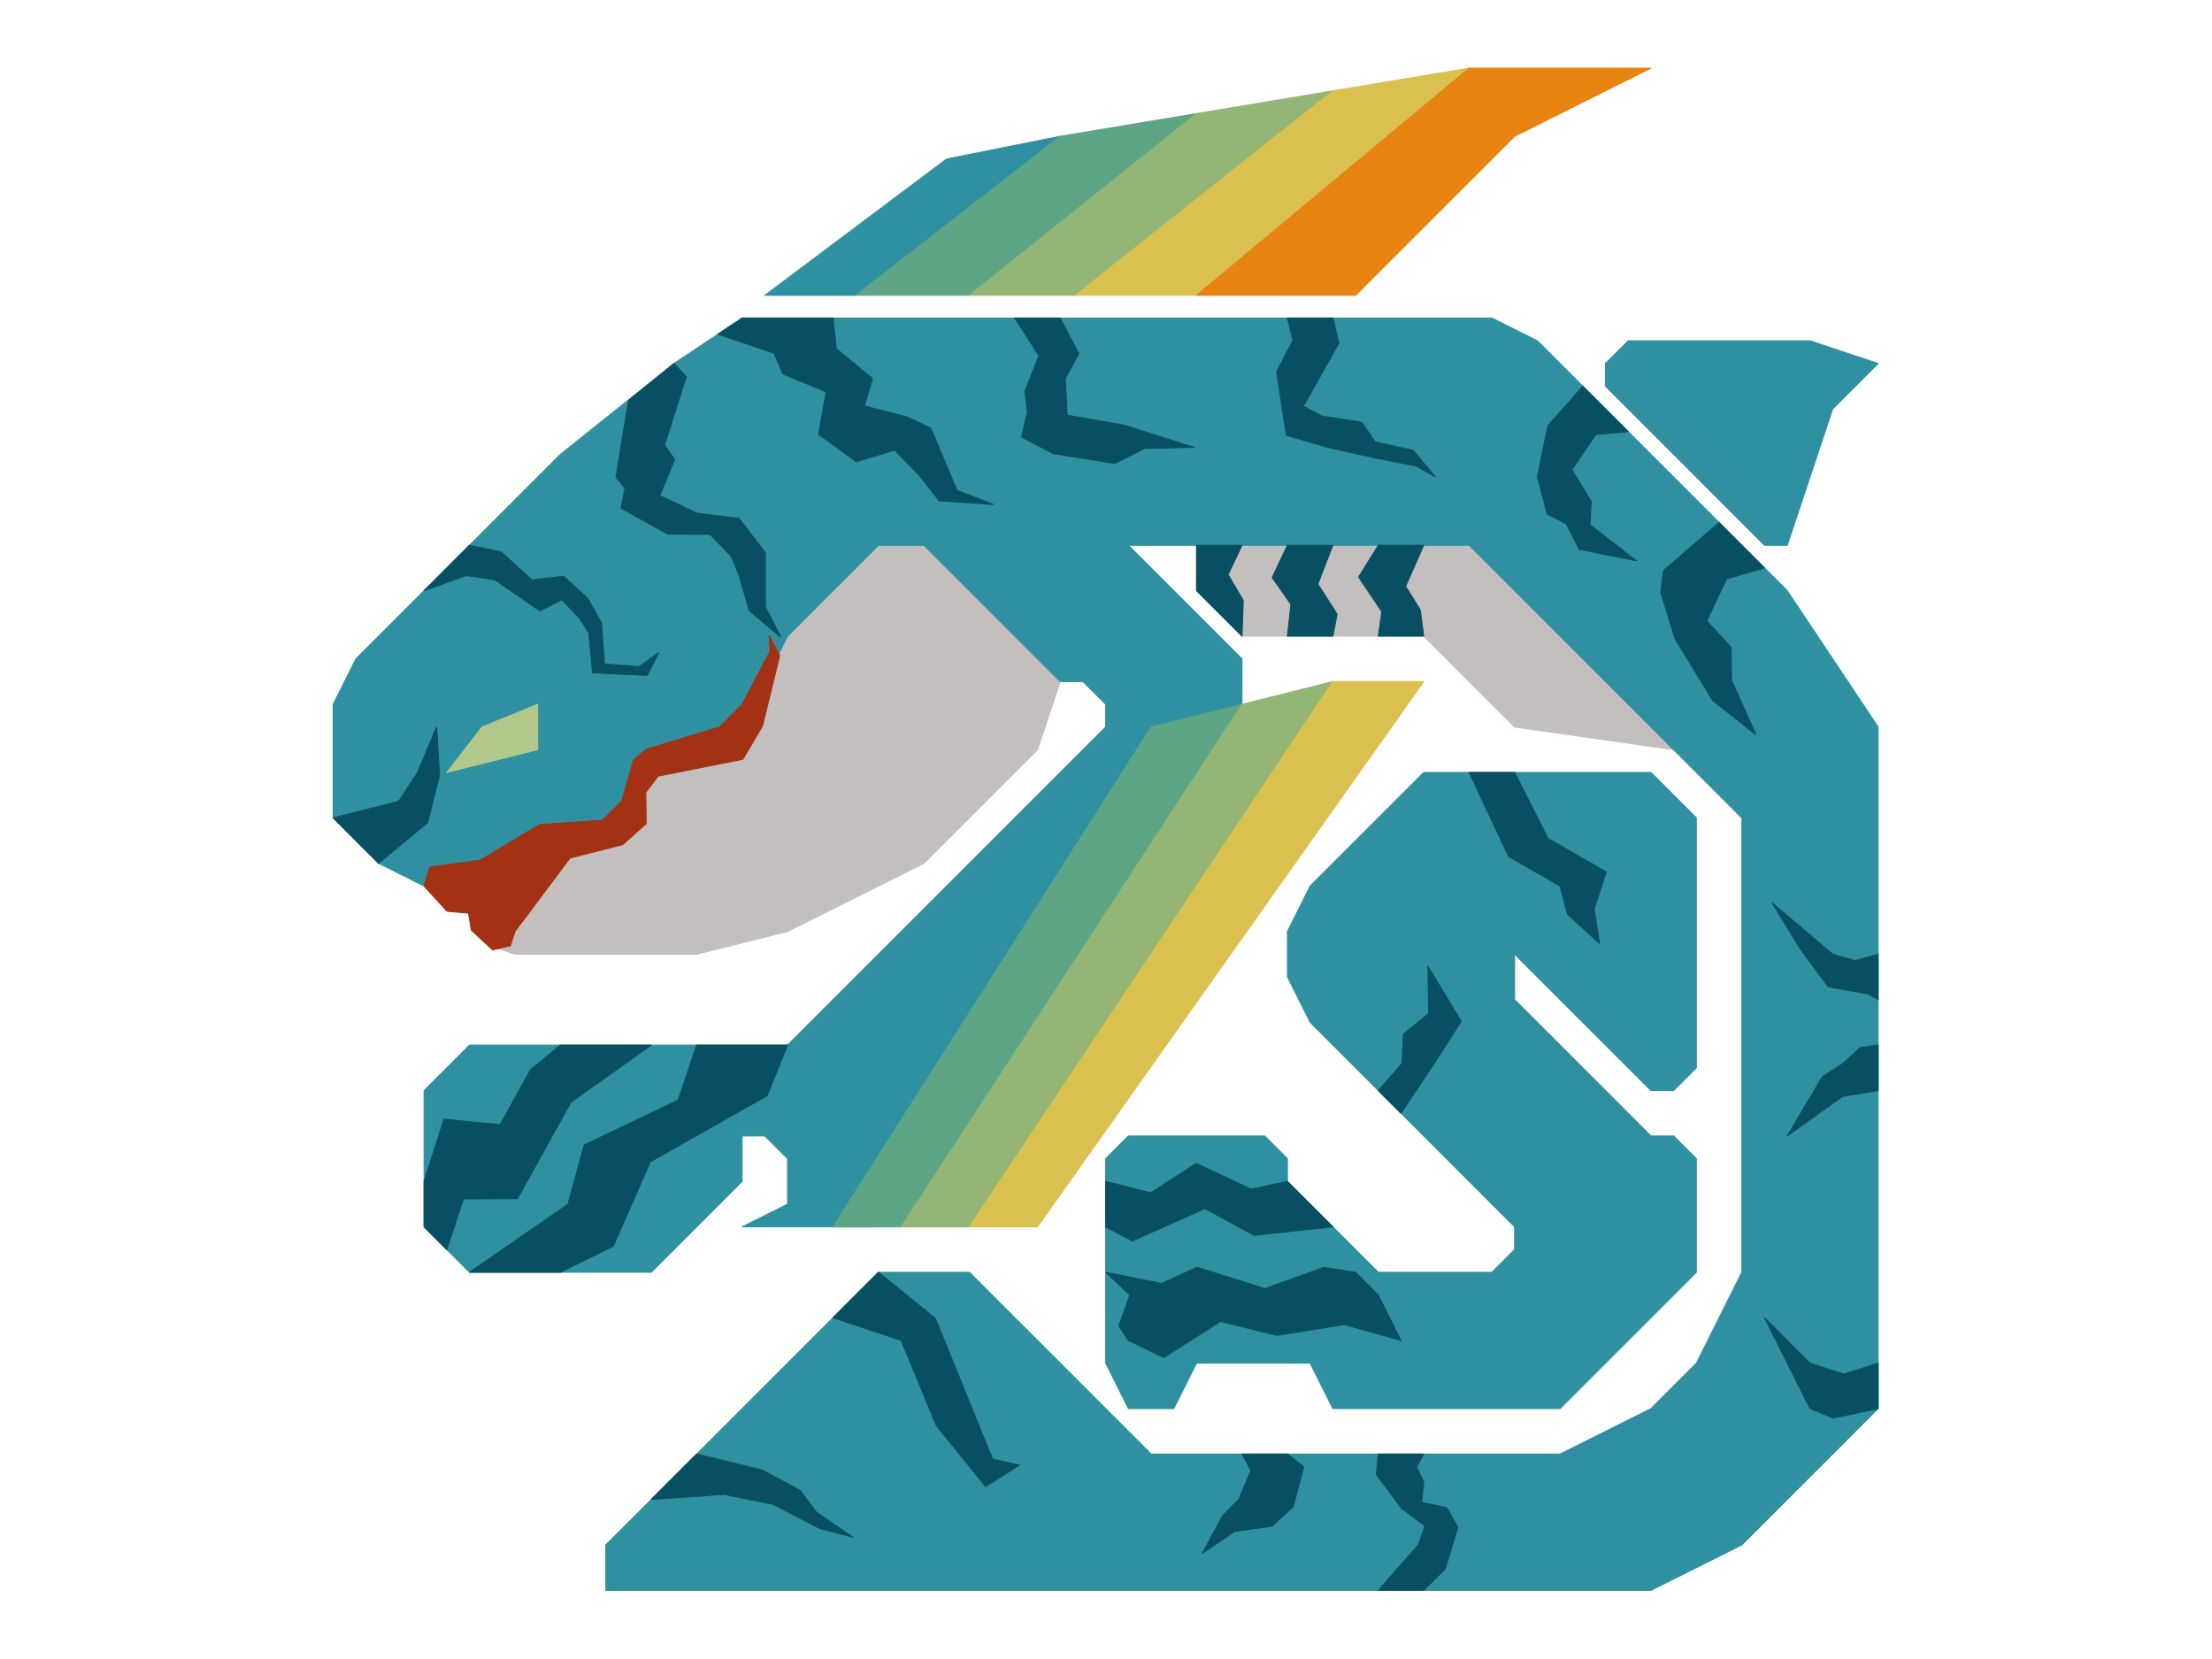 <?xml version="1.0" encoding="UTF-8" standalone="no"?>
<!DOCTYPE svg PUBLIC "-//W3C//DTD SVG 1.1//EN" "http://www.w3.org/Graphics/SVG/1.1/DTD/svg11.dtd">
<svg width="100%" height="100%" viewBox="0 0 4634 3475" version="1.1" xmlns="http://www.w3.org/2000/svg" xmlns:xlink="http://www.w3.org/1999/xlink" xml:space="preserve" xmlns:serif="http://www.serif.com/" style="fill-rule:evenodd;clip-rule:evenodd;stroke-linecap:round;stroke-linejoin:round;stroke-miterlimit:1.5;">
    <g transform="matrix(2.083,0,0,2.083,0,0)">
        <g id="Layer9">
            <g transform="matrix(1,0,0,1,-30.5,-22.875)">
                <path d="M959.7,571.25L1096.8,708.35L1073.95,776.9L959.7,891.15L822.6,959.7L731.2,982.55L548.4,982.55L525.55,974.931L548.4,936.85L594.1,891.15L685.5,799.75L776.9,754.05L822.6,662.65L914,571.25L959.7,571.25Z" style="fill:rgb(195,191,190);stroke:rgb(195,191,190);stroke-width:1px;"/>
            </g>
            <g transform="matrix(1,0,0,1,-30.5,-22.875)">
                <path d="M1233.9,571.25L1233.9,616.95L1279.6,662.65L1462.4,662.65L1553.8,754.05L1713.75,776.9L1508.1,571.25L1233.9,571.25Z" style="fill:rgb(195,191,190);stroke:rgb(195,191,190);stroke-width:1px;"/>
            </g>
        </g>
        <g id="Layer13">
            <g transform="matrix(1,0,0,1,-30.5,-22.875)">
                <path d="M914,571.25L822.6,662.65L799.75,708.35L776.9,754.05L685.5,799.75L639.8,845.45L479.85,936.85L457,914L411.3,891.15L365.6,845.45L365.6,731.2L388.45,685.5L502.7,571.25L594.1,479.85L708.35,388.45L776.9,342.75L1530.95,342.75L1576.65,365.6L1828,616.95L1919.4,754.05L1919.4,1439.55L1782.3,1576.65L1690.9,1622.35L639.8,1622.35L639.8,1576.65L914,1302.45L1005.4,1302.45L1188.2,1485.25L1599.5,1485.25L1690.9,1439.55L1736.6,1393.85L1782.3,1302.45L1782.3,845.45L1508.1,571.25L1165.35,571.25L1279.6,685.5L1279.6,731.2L1211.05,754.05L1188.2,754.05L1188.2,799.75L1005.4,1165.35L914,1256.75L776.9,1256.75L822.6,1233.9L822.6,1188.2L799.75,1165.35L776.9,1165.35L776.9,1211.05L731.2,1256.75L685.5,1302.45L502.7,1302.45L457,1256.75L457,1119.65L502.7,1073.95L822.6,1073.95L1142.5,754.05L1142.5,731.2L1119.65,708.35L1096.8,708.35L959.7,571.25L914,571.25Z" style="fill:rgb(46,144,161);stroke:rgb(46,144,161);stroke-width:1px;"/>
            </g>
            <g transform="matrix(1,0,0,1,-30.5,-22.875)">
                <path d="M799.75,319.9L982.55,182.8L1096.8,159.95L891.15,319.9L799.75,319.9Z" style="fill:rgb(46,144,161);stroke:rgb(46,144,161);stroke-width:1px;"/>
            </g>
            <g transform="matrix(1,0,0,1,-30.5,-22.875)">
                <path d="M1736.6,1096.8L1736.6,845.45L1690.9,799.75L1462.4,799.75L1348.15,914L1325.3,959.7L1325.3,1005.4L1348.15,1051.1L1553.8,1256.75L1553.8,1279.6L1530.95,1302.45L1416.7,1302.45L1325.3,1211.05L1325.3,1188.2L1302.45,1165.35L1165.35,1165.35L1142.5,1188.2L1142.5,1393.85L1165.35,1439.55L1211.05,1439.55L1233.9,1393.85L1348.15,1393.85L1371,1439.55L1599.5,1439.55L1736.6,1302.45L1736.6,1188.2L1713.75,1165.35L1690.9,1165.35L1553.8,1028.25L1553.8,982.55L1690.9,1119.65L1713.75,1119.65L1736.6,1096.8Z" style="fill:rgb(46,144,161);stroke:rgb(46,144,161);stroke-width:1px;"/>
            </g>
            <g transform="matrix(1,0,0,1,-30.5,-22.875)">
                <path d="M1645.2,388.45L1668.05,365.6L1850.85,365.6L1919.4,388.45L1873.7,434.15L1828,571.25L1805.15,571.25L1645.2,411.3L1645.2,388.45Z" style="fill:rgb(46,144,161);stroke:rgb(46,144,161);stroke-width:1px;"/>
            </g>
        </g>
        <g id="Layer11">
            <g transform="matrix(1,0,0,1,-30.5,-22.875)">
                <path d="M457,616.95L499.494,601.67L528.082,605.922L573.522,637.248L595.676,626.013L613.658,645.185L622.671,659.366L626.397,699.562L681.362,702.122L692.88,679.386L673.229,693.32L638.458,690.648L635.405,649.243L621.195,624.142L597.222,602.408L565.198,606.04L534.714,578.006L502.7,571.25L457,616.95Z" style="fill:rgb(9,79,99);stroke:rgb(9,79,99);stroke-width:1px;"/>
            </g>
            <g transform="matrix(1,0,0,1,-30.5,-22.875)">
                <path d="M662.65,425.663L649.998,502.689L659.065,514.029L655.135,533.927L701.935,560.037L744.596,560.256L766.28,582.848L773.737,601.269L784.069,637.193L815.776,663.628L800.248,633.187L800.248,578.765L773.867,544.249L731.693,539.031L694.047,521.278L709.06,485.043L698.828,470.605L720.742,401.777L708.35,388.45L662.65,425.663Z" style="fill:rgb(9,79,99);stroke:rgb(9,79,99);stroke-width:1px;"/>
            </g>
            <g transform="matrix(1,0,0,1,-7.65,-22.875)">
                <path d="M776.9,342.75L845.45,342.75L848.747,373.625L885.17,403.6L876.996,431.086L920.413,442.368L943.804,453.503L970.178,516.141L1006.77,530.213L952.161,526.531L932.848,501.746L907.373,475.556L868.831,487.246L830.95,459.624L838.585,417.026L794.978,398.947L786.205,378.191L729.749,358.95L754.05,342.75L776.9,342.75Z" style="fill:rgb(9,79,99);stroke:rgb(9,79,99);stroke-width:1px;"/>
            </g>
            <g transform="matrix(1,0,0,1,-30.5,-22.875)">
                <path d="M1051.1,342.75L1075.4,380.54L1061.35,416.071L1063.78,437.342L1057.92,462.388L1089.65,479.12L1151.85,488.958L1181.76,473.833L1231.36,472.782L1161.35,450.57L1103.81,440.423L1101.94,403.352L1115.46,378.681L1096.8,342.75L1051.1,342.75Z" style="fill:rgb(9,79,99);stroke:rgb(9,79,99);stroke-width:1px;"/>
            </g>
            <g transform="matrix(1,0,0,1,-30.5,-22.875)">
                <path d="M1371,342.75L1377.07,368.056L1341.4,431.339L1359.99,441.374L1400.15,447.539L1413.48,467.273L1451.81,475.831L1474,502.465L1454.68,491.563L1414.73,483.711L1367.64,473.231L1324.2,460.677L1314.44,396.691L1330.82,365.254L1325.3,342.75L1371,342.75Z" style="fill:rgb(9,79,99);stroke:rgb(9,79,99);stroke-width:1px;"/>
            </g>
            <g transform="matrix(1,0,0,1,-30.5,-22.875)">
                <path d="M1233.9,571.25L1233.9,616.95L1279.6,662.65L1280.89,626.696L1265.64,600.818L1279.6,571.25L1233.9,571.25Z" style="fill:rgb(9,79,99);stroke:rgb(9,79,99);stroke-width:1px;"/>
            </g>
            <g transform="matrix(1,0,0,1,-30.5,-22.875)">
                <path d="M1325.3,571.25L1309.96,603.738L1328.79,630.689L1325.3,662.65L1371,662.65L1375.3,640.571L1355.91,610.233L1371,571.25L1325.3,571.25Z" style="fill:rgb(9,79,99);stroke:rgb(9,79,99);stroke-width:1px;"/>
            </g>
            <g transform="matrix(1,0,0,1,-30.5,-22.875)">
                <path d="M1416.7,571.25L1396.9,603.288L1420.23,637.988L1416.7,662.65L1462.4,662.65L1458.88,636.166L1444.15,612.574L1462.4,571.25L1416.7,571.25Z" style="fill:rgb(9,79,99);stroke:rgb(9,79,99);stroke-width:1px;"/>
            </g>
            <g transform="matrix(1,0,0,1,-30.5,-22.875)">
                <path d="M365.6,845.45L431.335,828.824L450.294,800.139L469.643,754.05L472.561,802.473L460.604,850.118L411.3,891.15L365.6,845.45Z" style="fill:rgb(9,79,99);stroke:rgb(9,79,99);stroke-width:1px;"/>
            </g>
            <g transform="matrix(1,0,0,1,-30.5,-22.875)">
                <path d="M548.4,1302.45L502.7,1302.45L601.736,1233.98L617.991,1174.4L712.497,1129.27L731.2,1073.95L822.6,1073.95L802.04,1124.85L684.519,1191.32L647.306,1276.21L594.1,1302.45L548.4,1302.45Z" style="fill:rgb(9,79,99);stroke:rgb(9,79,99);stroke-width:1px;"/>
            </g>
            <g transform="matrix(1,0,0,1,-30.5,-22.875)">
                <path d="M594.1,1073.95L564.192,1098.64L533.401,1153.99L477.065,1148.54L457,1211.05L457,1256.75L479.85,1279.6L496.523,1228.76L550.962,1228.31L604.639,1131.47L685.5,1073.95L639.8,1073.95L594.1,1073.95Z" style="fill:rgb(9,79,99);stroke:rgb(9,79,99);stroke-width:1px;"/>
            </g>
            <g transform="matrix(1,0,0,1,-7.65,-45.725)">
                <path d="M1645.2,479.85L1612.49,482.808L1588.64,518.15L1608,550.146L1606.81,573.547L1653.34,609.643L1595.95,598.276L1582.95,572.531L1563.91,562.852L1553.8,525.55L1564.45,473.795L1599.5,434.15L1645.2,479.85Z" style="fill:rgb(9,79,99);stroke:rgb(9,79,99);stroke-width:1px;"/>
            </g>
            <g transform="matrix(1,0,0,1,129.45,91.375)">
                <path d="M1645.2,479.85L1606.92,490.908L1587.07,533.108L1611.64,559.689L1612.02,592.56L1636.53,647.585L1593.14,613.175L1555.25,551.272L1540.79,504.416L1543.51,482.534L1599.5,434.15L1645.2,479.85Z" style="fill:rgb(9,79,99);stroke:rgb(9,79,99);stroke-width:1px;"/>
            </g>
            <g transform="matrix(1,0,0,1,-30.5,-22.875)">
                <path d="M1919.4,982.55L1896.19,989.001L1873.7,982.55L1812.82,930.91L1841.45,977.868L1869.21,1015.4L1909.25,1022.58L1919.4,1028.25L1919.4,982.55Z" style="fill:rgb(9,79,99);stroke:rgb(9,79,99);stroke-width:1px;"/>
            </g>
            <g transform="matrix(1,0,0,1,-30.5,-22.875)">
                <path d="M1919.4,1073.95L1901.31,1076.48L1884.15,1092.31L1863.21,1105.91L1828,1165.35L1883.48,1125.67L1919.4,1119.65L1919.4,1073.95Z" style="fill:rgb(9,79,99);stroke:rgb(9,79,99);stroke-width:1px;"/>
            </g>
            <g transform="matrix(1,0,0,1,-30.5,-22.875)">
                <path d="M1919.4,1393.85L1884.71,1404.8L1850.85,1393.85L1805.15,1348.15L1850.85,1439.55L1874.24,1449.08L1919.4,1439.55L1919.4,1393.85Z" style="fill:rgb(9,79,99);stroke:rgb(9,79,99);stroke-width:1px;"/>
            </g>
            <g transform="matrix(1,0,0,1,-30.5,-22.875)">
                <path d="M1462.4,1622.35L1484.06,1600.79L1496.68,1558.78L1485.52,1539.2L1460.32,1533.76L1462.52,1513.23L1455.11,1498.24L1462.4,1485.25L1416.7,1485.25L1414.76,1505.89L1440.15,1539.97L1463.61,1557.52L1457.01,1576.51L1416.7,1622.35L1462.4,1622.35Z" style="fill:rgb(9,79,99);stroke:rgb(9,79,99);stroke-width:1px;"/>
            </g>
            <g transform="matrix(1,0,0,1,-30.5,-22.875)">
                <path d="M1279.6,1485.25L1288.51,1501.53L1276.66,1530.49L1260.13,1547.3L1239.78,1585.01L1272.15,1563.13L1309.94,1557.68L1331.18,1538.07L1341.71,1498.05L1325.3,1485.25L1279.6,1485.25Z" style="fill:rgb(9,79,99);stroke:rgb(9,79,99);stroke-width:1px;"/>
            </g>
            <g transform="matrix(1,0,0,1,-76.2,-22.875)">
                <path d="M776.9,1485.25L843.249,1501.51L880.923,1521.9L897.485,1543.86L933.826,1568.8L900.978,1560.32L853.703,1535.81L804.476,1525.82L731.2,1530.95L776.9,1485.25Z" style="fill:rgb(9,79,99);stroke:rgb(9,79,99);stroke-width:1px;"/>
            </g>
            <g transform="matrix(1,0,0,1,-76.2,-68.575)">
                <path d="M959.7,1348.15L1016.98,1394.55L1074.52,1536.16L1101.47,1542.03L1067.48,1563.65L1017.89,1502.37L982.55,1416.7L914,1393.85L959.7,1348.15Z" style="fill:rgb(9,79,99);stroke:rgb(9,79,99);stroke-width:1px;"/>
            </g>
            <g transform="matrix(1,0,0,1,-30.5,-22.875)">
                <path d="M1439.55,1142.5L1476.4,1087.02L1500.08,1049.99L1466.57,994.632L1467.37,1042.36L1441.87,1062.81L1440.63,1092.2L1416.7,1119.65L1439.55,1142.5Z" style="fill:rgb(9,79,99);stroke:rgb(9,79,99);stroke-width:1px;"/>
            </g>
            <g transform="matrix(1,0,0,1,-30.5,-22.875)">
                <path d="M1508.1,799.75L1547.78,884.285L1599.5,914L1606.93,942.316L1639.21,971.742L1633.86,936.781L1645.99,899.815L1587.42,866.131L1553.8,799.75L1508.1,799.75Z" style="fill:rgb(9,79,99);stroke:rgb(9,79,99);stroke-width:1px;"/>
            </g>
            <g transform="matrix(1,0,0,1,-30.5,-22.875)">
                <path d="M1142.5,1211.05L1187.75,1222.57L1233.58,1192.9L1288.88,1218.85L1325.3,1211.05L1371,1256.75L1291.7,1265.27L1242.31,1238.34L1169.38,1270.94L1142.5,1256.75L1142.5,1211.05Z" style="fill:rgb(9,79,99);stroke:rgb(9,79,99);stroke-width:1px;"/>
            </g>
            <g transform="matrix(1,0,0,1,-30.5,-22.875)">
                <path d="M1393.85,1302.45L1416.7,1325.3L1439.55,1371L1382.46,1355L1314.77,1365.97L1257.99,1351.87L1200.85,1388.2L1165.35,1371L1155.75,1356.35L1166.83,1325.26L1142.5,1302.45L1198.97,1313.73L1234.21,1297.33L1302.77,1318.85L1361.59,1297.6L1393.85,1302.45Z" style="fill:rgb(9,79,99);stroke:rgb(9,79,99);stroke-width:1px;"/>
            </g>
        </g>
        <g transform="matrix(1,0,0,1,-30.5,-22.875)">
            <g id="Layer10">
                <path d="M804.819,678.081L776.9,731.2L754.05,754.05L680.445,776.398L667.581,787.238L655.875,828.344L636.3,847.818L572.88,852.24L513.503,888.029L462.585,894.853L457,914L480.12,939.376L501.676,941.266L504.474,958.359L525.961,978.271L543.845,973.991L548.4,959.7L603.804,885.793L656.762,872.361L680.389,851.255L679.97,819.754L692.396,803.458L777.654,786.5L797.432,752.797L814.65,682.252L804.189,662.1L804.819,678.081Z" style="fill:rgb(163,50,20);stroke:rgb(163,50,20);stroke-width:1px;"/>
            </g>
        </g>
        <g transform="matrix(1,0,0,1,-30.5,-22.875)">
            <g id="Layer12">
                <path d="M479.85,799.75L515.305,754.05L571.25,731.2L571.25,776.9L479.85,799.75Z" style="fill:rgb(178,200,138);stroke:rgb(178,200,138);stroke-width:1px;"/>
            </g>
        </g>
        <g id="Layer14">
            <g transform="matrix(1,0,0,1,15.2,-22.875)">
                <path d="M1051.1,159.95L1188.2,137.1L959.7,319.9L845.45,319.9L1051.1,159.95Z" style="fill:rgb(93,165,132);stroke:rgb(93,165,132);stroke-width:1px;"/>
            </g>
            <g transform="matrix(1,0,0,1,-30.5,-22.875)">
                <path d="M1188.2,754.05L1279.6,731.2L936.85,1256.75L868.3,1256.75L1188.2,754.05Z" style="fill:rgb(93,165,132);stroke:rgb(93,165,132);stroke-width:1px;"/>
            </g>
        </g>
        <g id="Layer15">
            <g transform="matrix(1,0,0,1,15.2,-22.875)">
                <path d="M959.7,319.9L1066.3,319.9L1325.3,114.25L1188.2,137.1L959.7,319.9Z" style="fill:rgb(147,182,118);stroke:rgb(147,182,118);stroke-width:1px;"/>
            </g>
            <g transform="matrix(1,0,0,1,-30.5,-22.875)">
                <path d="M936.85,1256.75L1279.6,731.2L1371,708.35L1005.4,1256.75L936.85,1256.75Z" style="fill:rgb(147,182,118);stroke:rgb(147,182,118);stroke-width:1px;"/>
            </g>
        </g>
        <g id="Layer16">
            <g transform="matrix(1,0,0,1,15.2,-22.875)">
                <path d="M1325.3,114.25L1462.4,91.4L1188.2,319.9L1066.3,319.9L1325.3,114.25Z" style="fill:rgb(218,193,79);stroke:rgb(218,193,79);stroke-width:1px;"/>
            </g>
            <g transform="matrix(1,0,0,1,-30.5,-22.875)">
                <path d="M1005.4,1256.75L1371,708.35L1462.4,708.35L1073.95,1256.75L1005.4,1256.75Z" style="fill:rgb(218,193,79);stroke:rgb(218,193,79);stroke-width:1px;"/>
            </g>
        </g>
        <g transform="matrix(1,0,0,1,15.2,-22.875)">
            <g id="Layer17">
                <path d="M1462.4,91.4L1645.2,91.4L1508.1,159.95L1348.15,319.9L1188.2,319.9L1462.4,91.4Z" style="fill:rgb(231,131,17);stroke:rgb(231,131,17);stroke-width:1px;"/>
            </g>
        </g>
    </g>
</svg>

